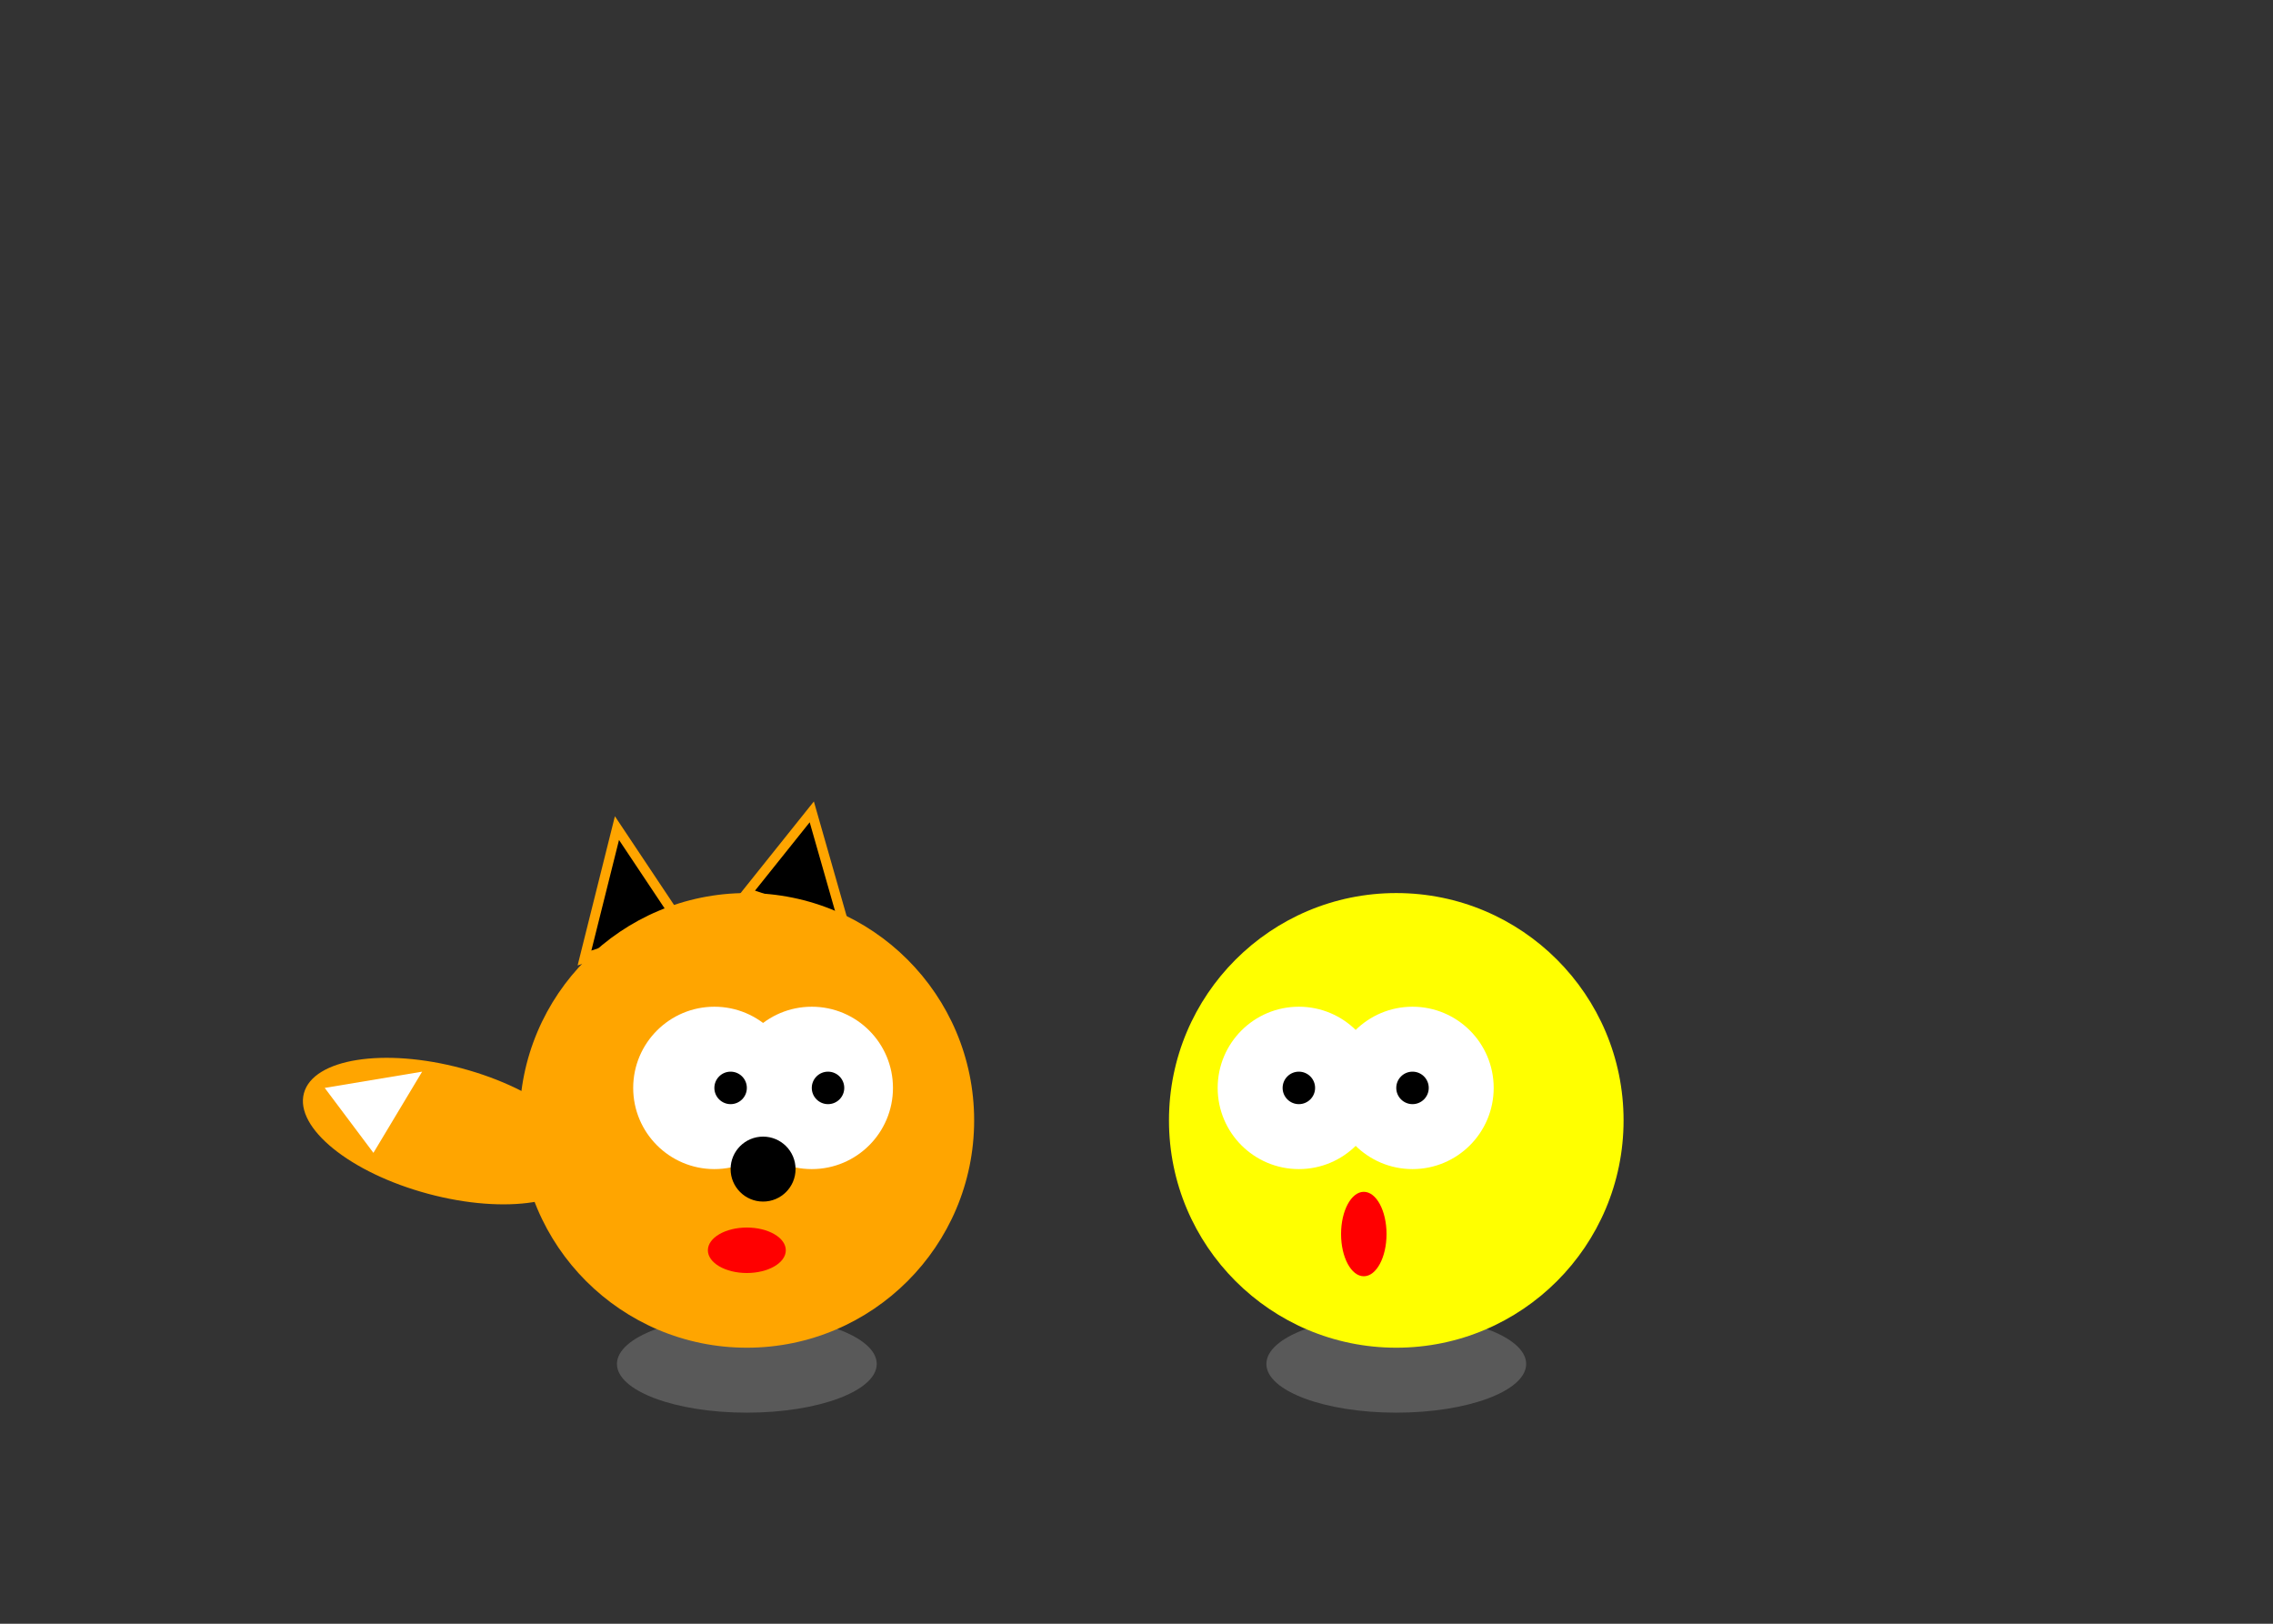 <svg style="height:500px; width:700px" xmlns="http://www.w3.org/2000/svg">
      
        <rect width="100%" height="100%" fill="#333333" stroke="none"/>
      
        <ellipse rx="20" ry="45" cx="100" cy="300" fill="orange" transform="rotate(-75, 150, 300)"></ellipse>
        <ellipse rx="40" ry="15" cx="230" cy="420" fill="grey" fill-opacity="0.5"></ellipse>
        <polygon points="130 330, 100 335, 115 355" fill="white"/>
        <polygon points="260 285, 250 250, 230 275" fill="black" stroke="orange" stroke-width="3px"/>
        <polygon points="210 285, 190 255, 180 295" fill="black" stroke="orange" stroke-width="3px"/>
        <circle cx="230" cy="345" r="70" fill="orange"></circle>
        <circle cx="220" cy="335" r="25" fill="white"></circle>
        <circle cx="250" cy="335" r="25" fill="white"></circle>
        <circle cx="255" cy="335" r="5" fill="black"></circle>
        <circle cx="225" cy="335" r="5" fill="black"></circle>
        <circle cx="235" cy="360" r="10" fill="black"></circle>
        <ellipse rx="12" ry="7" cx="230" cy="385" fill="red"></ellipse>

     <ellipse rx="40" ry="15" cx="430" cy="420" fill="grey" fill-opacity="0.5"></ellipse>
     <circle cx="430" cy="345" r="70" fill="yellow"></circle>
     <circle cx="400" cy="335" r="25" fill="white"></circle>
     <circle cx="435" cy="335" r="25" fill="white"></circle>
     <circle cx="400" cy="335" r="5" fill="black"></circle>
     <circle cx="435" cy="335" r="5" fill="black"></circle>
     <ellipse rx="7" ry="13" cx="420" cy="380" fill="red"></ellipse>

    

</svg>
